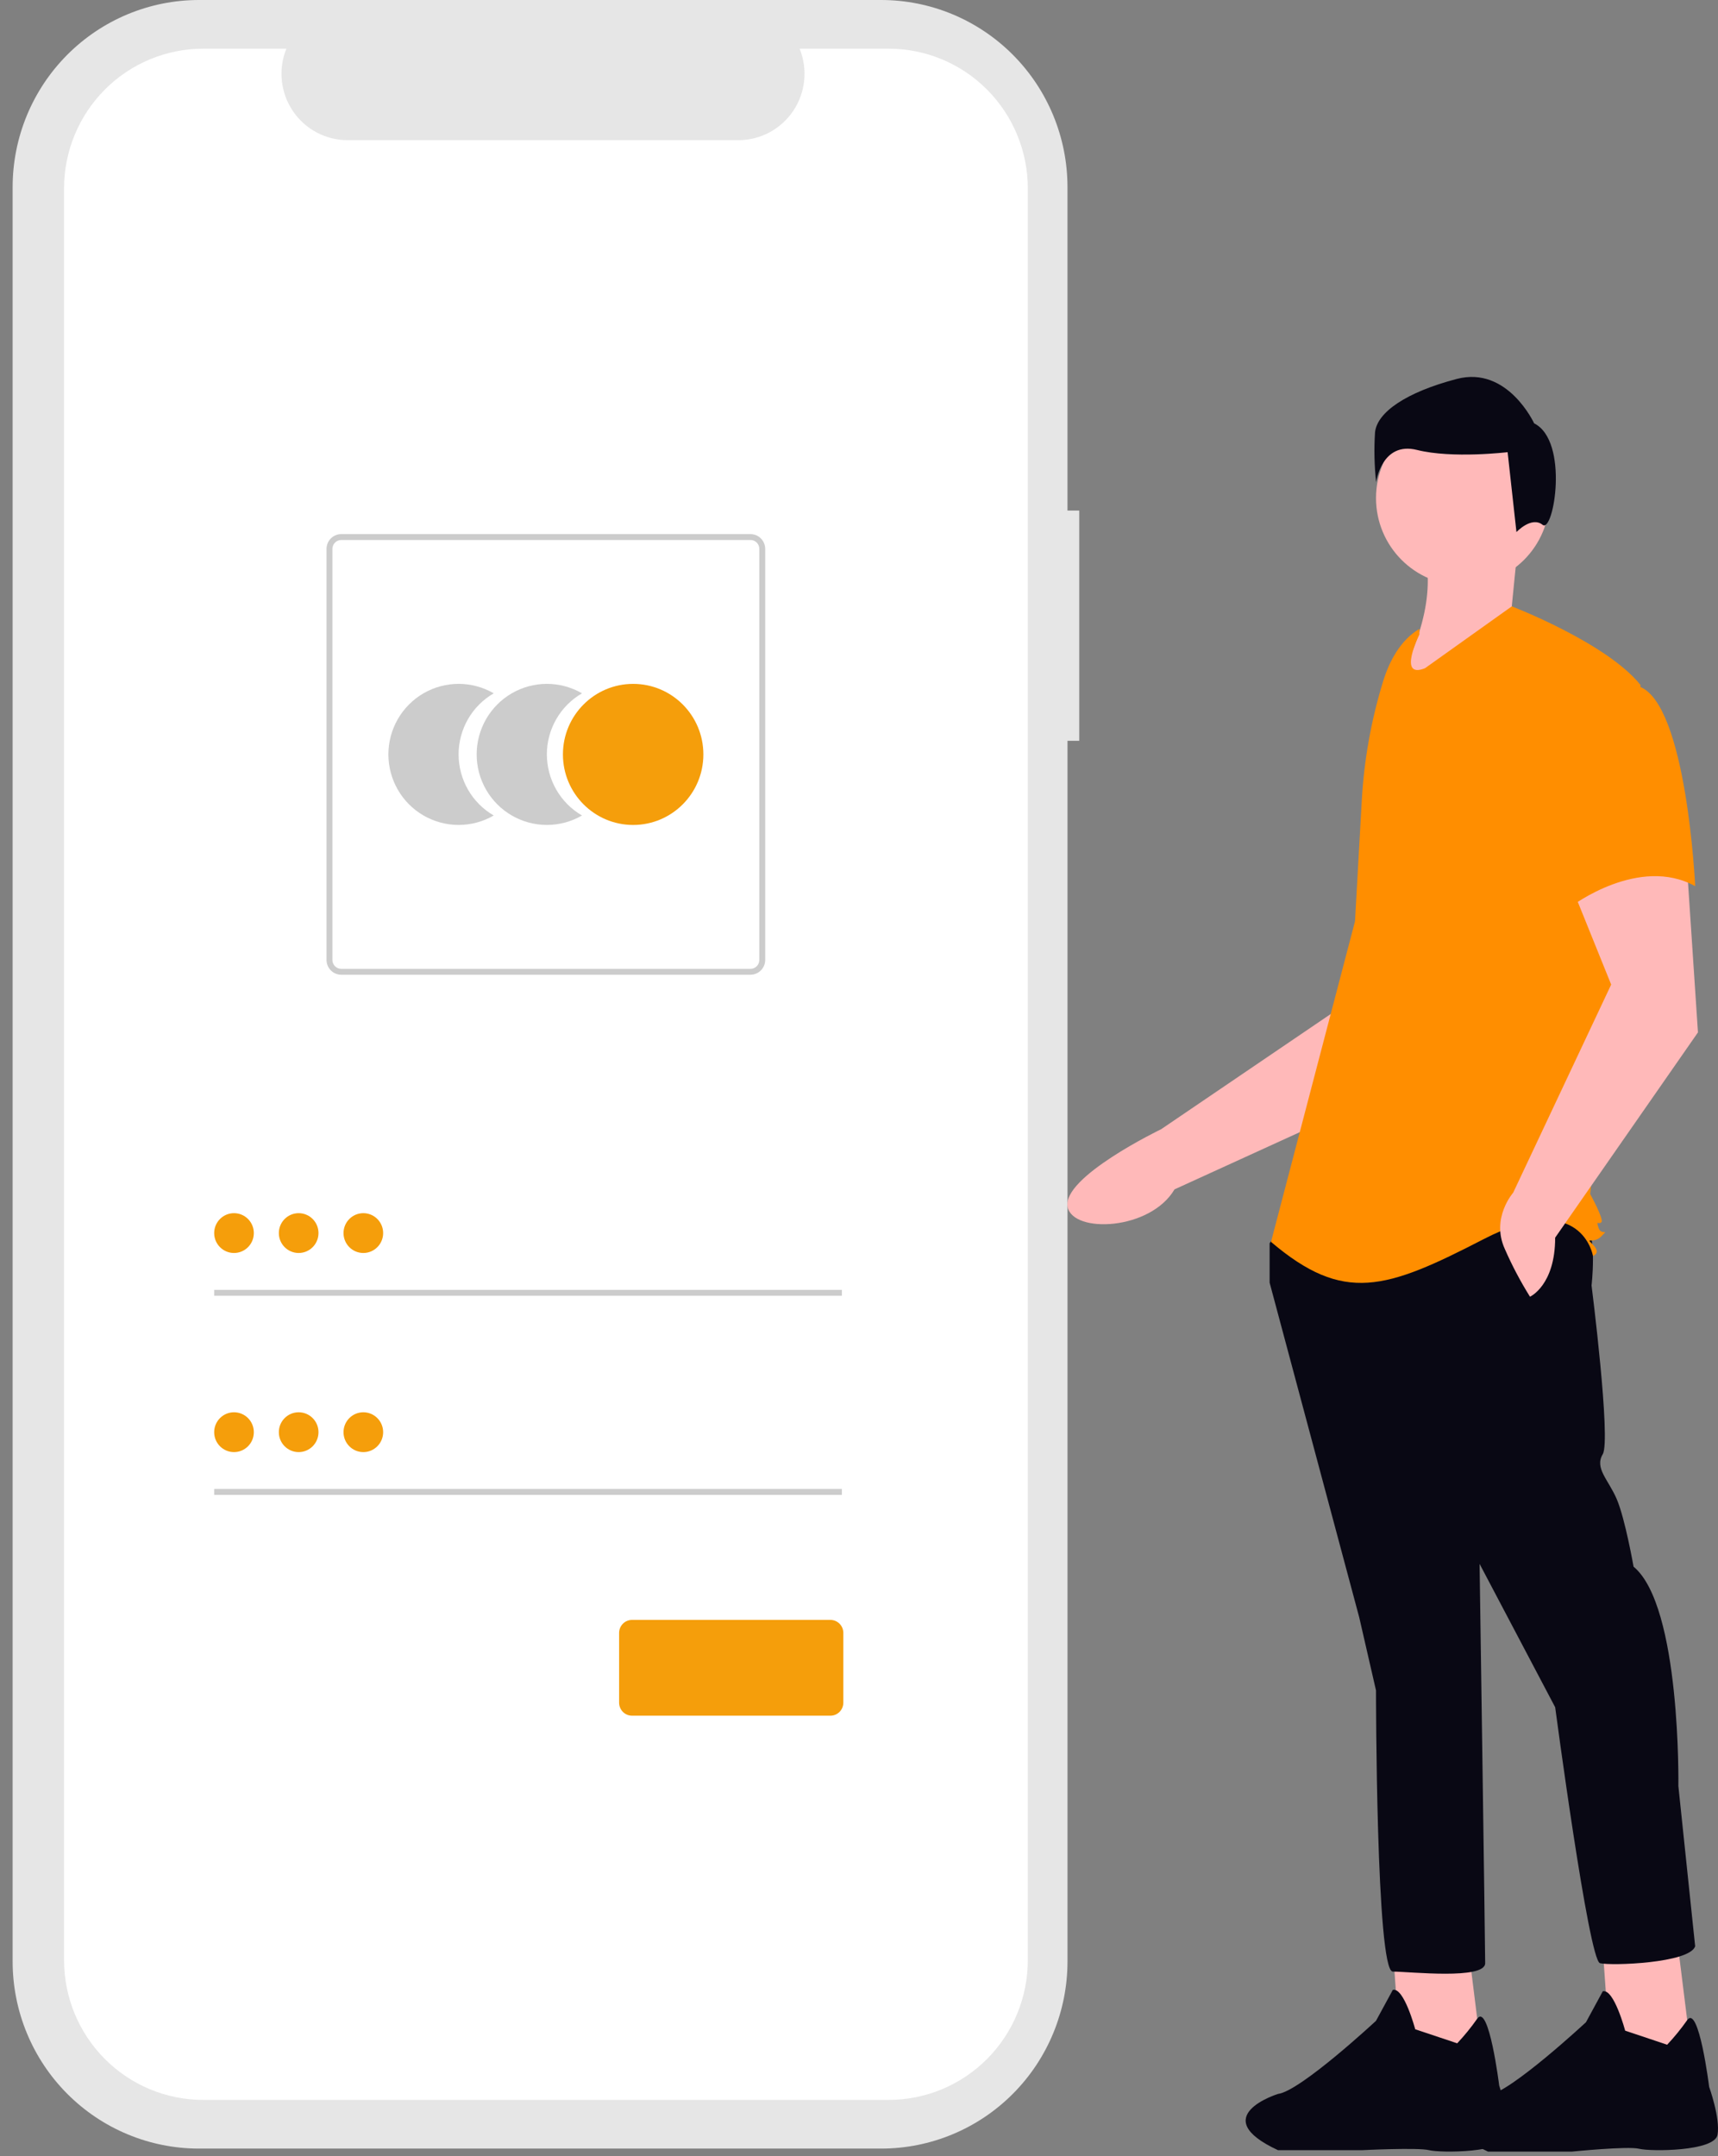<svg width="102" height="128" viewBox="0 0 102 128" fill="none" xmlns="http://www.w3.org/2000/svg">
<rect x="0" y="0" width="102" height="128" fill="#808080" stroke="none"/>
<path d="M64.076 30.31H63.378V11.112C63.378 8.165 62.213 5.339 60.138 3.255C58.063 1.171 55.249 0 52.315 0H11.814C8.879 0 6.065 1.171 3.99 3.255C1.915 5.338 0.75 8.165 0.75 11.112V116.438C0.75 117.897 1.036 119.342 1.592 120.69C2.148 122.039 2.963 123.264 3.99 124.295C5.018 125.327 6.237 126.146 7.58 126.704C8.922 127.263 10.361 127.55 11.814 127.55H52.315C55.249 127.55 58.063 126.379 60.138 124.295C62.213 122.212 63.379 119.385 63.379 116.438V43.976H64.076L64.076 30.31Z" fill="#E6E6E6"/>
<path d="M52.761 2.89H47.475C47.718 3.489 47.81 4.138 47.745 4.781C47.679 5.424 47.457 6.041 47.098 6.578C46.739 7.115 46.254 7.554 45.685 7.858C45.117 8.162 44.483 8.321 43.84 8.321H20.637C19.994 8.321 19.36 8.162 18.791 7.858C18.223 7.554 17.738 7.115 17.379 6.578C17.02 6.041 16.798 5.424 16.732 4.781C16.667 4.138 16.759 3.488 17.003 2.89H12.065C9.874 2.89 7.772 3.764 6.223 5.32C4.673 6.877 3.803 8.987 3.803 11.188V116.361C3.803 118.562 4.673 120.673 6.223 122.229C7.772 123.785 9.874 124.66 12.065 124.66H52.761C54.952 124.66 57.054 123.785 58.603 122.229C60.153 120.673 61.023 118.562 61.023 116.361V11.188C61.023 8.987 60.153 6.876 58.603 5.32C57.054 3.764 54.952 2.89 52.761 2.89L52.761 2.89Z" fill="white"/>
<path d="M27.227 44.785C27.227 44.05 27.42 43.328 27.786 42.691C28.152 42.054 28.679 41.526 29.313 41.159C28.68 40.791 27.961 40.598 27.229 40.597C26.497 40.597 25.778 40.791 25.144 41.158C24.51 41.526 23.984 42.055 23.618 42.691C23.252 43.328 23.059 44.05 23.059 44.785C23.059 45.52 23.252 46.242 23.618 46.879C23.984 47.515 24.51 48.044 25.144 48.411C25.778 48.779 26.497 48.972 27.229 48.972C27.961 48.972 28.68 48.779 29.313 48.411C28.679 48.044 28.153 47.516 27.787 46.879C27.421 46.243 27.228 45.52 27.228 44.785H27.227Z" fill="#CCCCCC"/>
<path d="M32.468 44.785C32.468 44.05 32.661 43.328 33.027 42.691C33.394 42.054 33.92 41.526 34.555 41.159C33.921 40.791 33.202 40.598 32.47 40.597C31.738 40.597 31.019 40.791 30.385 41.158C29.751 41.526 29.225 42.055 28.859 42.691C28.493 43.328 28.3 44.05 28.3 44.785C28.3 45.52 28.493 46.242 28.859 46.879C29.225 47.515 29.751 48.044 30.385 48.411C31.019 48.779 31.738 48.972 32.47 48.972C33.202 48.972 33.921 48.779 34.555 48.411C33.92 48.044 33.394 47.516 33.028 46.879C32.662 46.243 32.469 45.52 32.469 44.785H32.468Z" fill="#CCCCCC"/>
<path d="M37.591 48.973C39.894 48.973 41.76 47.098 41.76 44.785C41.76 42.473 39.894 40.598 37.591 40.598C35.288 40.598 33.422 42.473 33.422 44.785C33.422 47.098 35.288 48.973 37.591 48.973Z" fill="#F59E0B"/>
<path d="M44.559 57.864H20.259C20.028 57.864 19.806 57.772 19.642 57.607C19.479 57.443 19.387 57.22 19.386 56.988V32.583C19.387 32.351 19.479 32.128 19.642 31.964C19.806 31.8 20.028 31.707 20.259 31.707H44.559C44.79 31.707 45.012 31.8 45.175 31.964C45.339 32.129 45.431 32.351 45.431 32.584V56.987C45.431 57.219 45.339 57.442 45.175 57.606C45.012 57.771 44.79 57.863 44.559 57.863V57.864ZM20.259 32.057C20.12 32.057 19.987 32.113 19.889 32.211C19.791 32.31 19.736 32.444 19.735 32.583V56.988C19.736 57.127 19.791 57.261 19.889 57.36C19.987 57.458 20.12 57.514 20.259 57.514H44.559C44.698 57.514 44.831 57.458 44.929 57.36C45.027 57.261 45.082 57.127 45.082 56.988V32.583C45.082 32.444 45.027 32.31 44.929 32.211C44.831 32.113 44.698 32.057 44.559 32.057H20.259Z" fill="#CCCCCC"/>
<path d="M49.985 76.572H12.716V76.922H49.985V76.572Z" fill="#CCCCCC"/>
<path d="M13.893 74.383C14.543 74.383 15.07 73.853 15.07 73.201C15.07 72.548 14.543 72.019 13.893 72.019C13.243 72.019 12.716 72.548 12.716 73.201C12.716 73.853 13.243 74.383 13.893 74.383Z" fill="#F59E0B"/>
<path d="M49.985 88.391H12.716V88.742H49.985V88.391Z" fill="#CCCCCC"/>
<path d="M13.893 86.203C14.543 86.203 15.07 85.674 15.07 85.021C15.07 84.368 14.543 83.839 13.893 83.839C13.243 83.839 12.716 84.368 12.716 85.021C12.716 85.674 13.243 86.203 13.893 86.203Z" fill="#F59E0B"/>
<path d="M49.303 101.851H37.525C37.321 101.851 37.126 101.77 36.982 101.625C36.839 101.481 36.758 101.285 36.757 101.081V96.935C36.758 96.731 36.839 96.535 36.982 96.391C37.126 96.246 37.321 96.165 37.525 96.165H49.303C49.506 96.165 49.701 96.246 49.845 96.391C49.989 96.535 50.069 96.731 50.07 96.935V101.081C50.069 101.285 49.989 101.481 49.845 101.625C49.701 101.77 49.506 101.851 49.303 101.851Z" fill="#F59E0B"/>
<path d="M17.732 74.383C18.382 74.383 18.909 73.853 18.909 73.201C18.909 72.548 18.382 72.019 17.732 72.019C17.082 72.019 16.555 72.548 16.555 73.201C16.555 73.853 17.082 74.383 17.732 74.383Z" fill="#F59E0B"/>
<path d="M21.572 74.383C22.221 74.383 22.748 73.853 22.748 73.201C22.748 72.548 22.221 72.019 21.572 72.019C20.922 72.019 20.395 72.548 20.395 73.201C20.395 73.853 20.922 74.383 21.572 74.383Z" fill="#F59E0B"/>
<path d="M17.732 86.203C18.382 86.203 18.909 85.674 18.909 85.021C18.909 84.368 18.382 83.839 17.732 83.839C17.082 83.839 16.555 84.368 16.555 85.021C16.555 85.674 17.082 86.203 17.732 86.203Z" fill="#F59E0B"/>
<path d="M21.572 86.203C22.221 86.203 22.748 85.674 22.748 85.021C22.748 84.368 22.221 83.839 21.572 83.839C20.922 83.839 20.395 84.368 20.395 85.021C20.395 85.674 20.922 86.203 21.572 86.203Z" fill="#F59E0B"/>
<path d="M87.712 55.495L83.205 64.455L69.732 70.607C68.293 73.049 63.721 73.236 63.388 71.658C63.015 69.886 68.941 67.034 68.941 67.034L80.212 59.378L81.198 52.787L87.712 55.495Z" fill="#FFB9B9"/>
<path d="M87.18 115.624L88.011 122.302L83.191 122.636L82.692 115.625L87.18 115.624Z" fill="#FFB9B9"/>
<path d="M86.516 121.3C86.947 120.842 87.344 120.354 87.705 119.839C88.396 118.879 89.009 123.804 89.009 123.804C89.009 123.804 89.674 125.807 89.507 126.809C89.341 127.811 85.518 127.811 84.853 127.644C84.188 127.478 80.864 127.644 80.864 127.644H75.878C71.556 125.641 75.878 124.305 75.878 124.305C77.208 124.138 81.695 119.965 81.695 119.965L82.693 118.129C83.358 117.962 84.023 120.466 84.023 120.466L86.516 121.3Z" fill="#090814"/>
<path d="M99.647 115.708L100.478 122.385L95.658 122.719L95.159 115.708H99.647Z" fill="#FFB9B9"/>
<path d="M98.981 121.384C99.412 120.926 99.81 120.438 100.171 119.923C100.862 118.963 101.475 123.888 101.475 123.888C101.475 123.888 102.139 125.724 101.973 126.725C101.807 127.727 97.984 127.727 97.319 127.561C96.654 127.394 93.33 127.728 93.33 127.728H88.344C84.022 125.725 88.344 124.389 88.344 124.389C89.674 124.222 94.161 120.049 94.161 120.049L95.159 118.212C95.823 118.045 96.488 120.549 96.488 120.549L98.981 121.384Z" fill="#090814"/>
<path d="M94.161 72.638C94.826 73.474 94.493 76.311 94.493 76.311C94.493 76.311 95.657 85.493 95.158 86.327C94.659 87.162 95.49 87.829 95.99 88.998C96.489 90.167 96.987 93.004 96.987 93.004C99.812 95.341 99.647 106.026 99.647 106.026L100.644 115.541C100.311 116.543 95.657 116.709 94.992 116.543C94.328 116.376 92.333 101.351 92.333 101.351L87.845 92.838C87.845 92.838 88.177 115.541 88.177 116.542C88.177 117.544 83.69 117.043 82.692 117.043C81.695 117.043 81.695 100.35 81.695 100.35L80.698 96.009L75.379 76.144V73.806L76.21 72.638C76.21 72.638 93.496 71.804 94.161 72.638Z" fill="#090814"/>
<path d="M86.848 34.745C89.694 34.745 92.001 32.428 92.001 29.569C92.001 26.711 89.694 24.394 86.848 24.394C84.002 24.394 81.696 26.711 81.696 29.569C81.696 32.428 84.002 34.745 86.848 34.745Z" fill="#FFB9B9"/>
<path d="M84.272 31.99C85.316 34.326 84.698 37.588 82.609 41.171L91.086 37.165L89.756 35.996L90.088 32.658L84.272 31.99Z" fill="#FFB9B9"/>
<path d="M84.271 37.332C83.161 37.995 82.497 39.212 82.116 40.452C81.41 42.746 80.985 45.118 80.851 47.516L80.448 54.693L75.462 73.724C79.784 77.396 82.276 76.562 88.094 73.557C93.913 70.552 94.577 74.559 94.577 74.559C94.577 74.559 95.076 74.392 94.577 73.891C94.078 73.391 94.577 73.891 95.076 73.391C95.574 72.89 95.076 73.391 94.909 72.89C94.743 72.389 94.909 72.723 95.076 72.556C95.242 72.389 94.411 70.885 94.411 70.885L95.74 58.365L97.404 40.67C95.409 38.166 89.758 35.996 89.758 35.996L84.604 39.669C82.941 40.336 84.272 37.665 84.272 37.665L84.271 37.332Z" fill="#FF8E00"/>
<path d="M100.145 51.271L100.81 61.287L92.332 73.473C92.332 76.311 90.837 76.979 90.837 76.979C90.27 76.071 89.77 75.122 89.341 74.141C88.509 72.305 89.84 70.802 89.84 70.802L95.657 58.449L93.164 52.273L100.145 51.271Z" fill="#FFB9B9"/>
<path d="M97.32 40.754C100.146 41.756 100.645 52.607 100.645 52.607C97.32 50.77 93.331 53.775 93.331 53.775C93.331 53.775 92.5 50.937 91.503 47.265C91.202 46.232 91.166 45.139 91.398 44.088C91.631 43.037 92.124 42.063 92.833 41.255C92.833 41.255 94.494 39.753 97.32 40.754Z" fill="#FF8E00"/>
<path d="M91.585 31.155C90.929 30.628 90.034 31.586 90.034 31.586L89.509 26.843C89.509 26.843 86.23 27.238 84.13 26.711C82.031 26.184 81.703 28.621 81.703 28.621C81.595 27.637 81.573 26.646 81.638 25.658C81.769 24.472 83.474 23.287 86.492 22.495C89.509 21.704 91.083 25.131 91.083 25.131C93.181 26.184 92.241 31.682 91.585 31.155Z" fill="#090814"/>
</svg>
